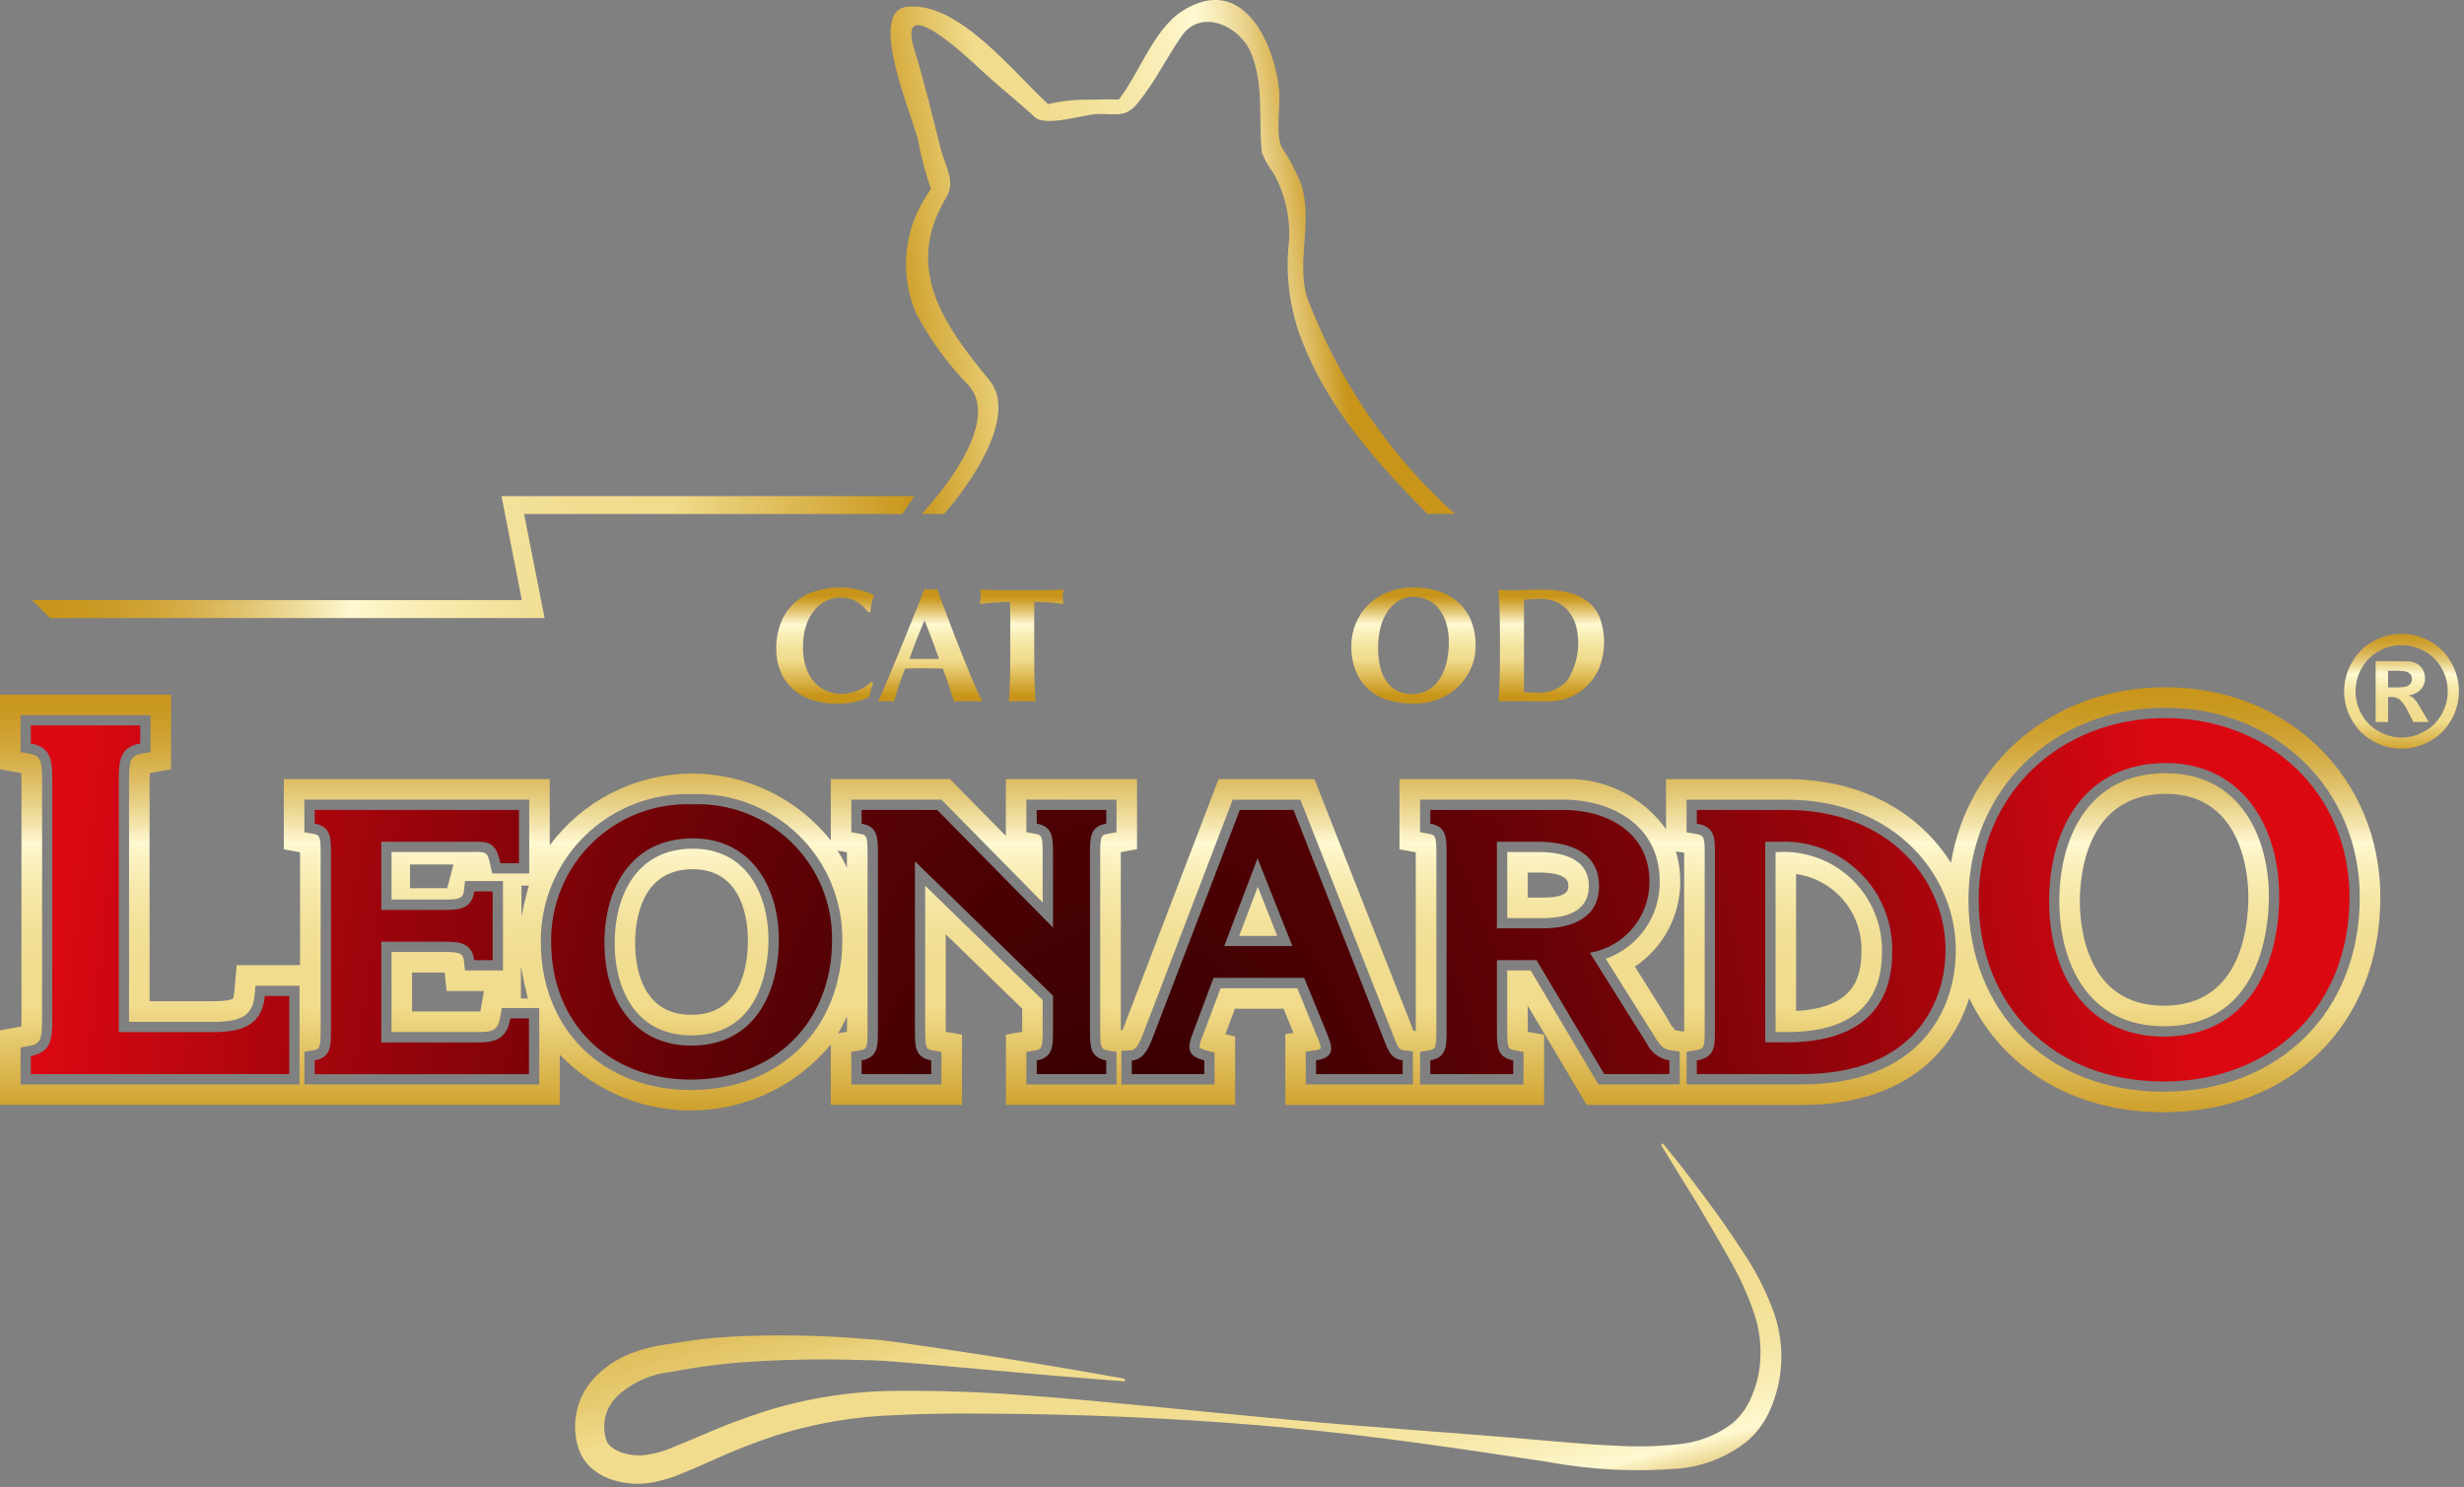 <svg height="96" viewBox="0 0 159 96" width="159" xmlns="http://www.w3.org/2000/svg" xmlns:xlink="http://www.w3.org/1999/xlink"><rect x="0" y="0" width="159" height="96" fill="#808080" stroke="none"/><linearGradient id="a"><stop offset="0" stop-color="#c8951a"/><stop offset=".05" stop-color="#c9971e"/><stop offset=".104" stop-color="#cd9e2b"/><stop offset=".159" stop-color="#d3a940"/><stop offset=".215" stop-color="#dcba5e"/><stop offset=".272" stop-color="#e7cf84"/><stop offset=".329" stop-color="#f5e8b2"/><stop offset=".362" stop-color="#fff9d1"/><stop offset=".394" stop-color="#fcf3c3"/><stop offset=".466" stop-color="#f7e9ab"/><stop offset=".542" stop-color="#f3e19a"/><stop offset=".624" stop-color="#f1dd90"/><stop offset=".724" stop-color="#f1dc8d"/><stop offset="1" stop-color="#c8951a"/></linearGradient><linearGradient id="b" x1="50%" x2="50%" xlink:href="#a" y1="-1.6%" y2="99.6%"/><linearGradient id="c" x1="50%" x2="50%" xlink:href="#a" y1="-5.7%" y2="104.7%"/><linearGradient id="d"><stop offset="0" stop-color="#c8951a"/><stop offset=".043" stop-color="#cea02f"/><stop offset=".134" stop-color="#dfbf68"/><stop offset=".262" stop-color="#faf1c2"/><stop offset=".282" stop-color="#fff9d1"/><stop offset=".419" stop-color="#f8ebb0"/><stop offset=".556" stop-color="#f2e096"/><stop offset=".638" stop-color="#f1dc8d"/><stop offset="1" stop-color="#c8951a"/></linearGradient><linearGradient id="e" x1="50%" x2="50%" xlink:href="#d" y1="7.7%" y2="92.6%"/><linearGradient id="f" x1="50%" x2="50%" xlink:href="#d" y1="6.8%" y2="94.3%"/><linearGradient id="g" x1="50%" x2="50%" xlink:href="#d" y1="6.1%" y2="94.2%"/><linearGradient id="h" x1="0%" x2="100%" xlink:href="#a" y1="50%" y2="50%"/><linearGradient id="i" x1="2.9%" x2="77.9%" y1="57%" y2="47.2%"><stop offset="0" stop-color="#c8951a"/><stop offset=".276" stop-color="#f1dc8d"/><stop offset=".413" stop-color="#f1dd90"/><stop offset=".526" stop-color="#f3e19a"/><stop offset=".63" stop-color="#f7e9ab"/><stop offset=".729" stop-color="#fcf3c3"/><stop offset=".773" stop-color="#fff9d1"/><stop offset=".798" stop-color="#fcf4c8"/><stop offset=".836" stop-color="#f5e8b2"/><stop offset=".884" stop-color="#ead38d"/><stop offset=".94" stop-color="#dbb759"/><stop offset="1" stop-color="#c8951a"/></linearGradient><linearGradient id="j" x1="3.3%" x2="100.5%" y1="3.9%" y2="106.1%"><stop offset="0" stop-color="#c8951a"/><stop offset=".067" stop-color="#ca981f"/><stop offset=".157" stop-color="#d0a330"/><stop offset=".259" stop-color="#dab44c"/><stop offset=".37" stop-color="#e7cc73"/><stop offset=".434" stop-color="#f1dc8d"/><stop offset=".597" stop-color="#f1dc8f"/><stop offset=".683" stop-color="#f3e097"/><stop offset=".751" stop-color="#f5e6a4"/><stop offset=".81" stop-color="#f9eeb7"/><stop offset=".862" stop-color="#fef8d0"/><stop offset=".863" stop-color="#fff9d1"/><stop offset=".889" stop-color="#f1e0a4"/><stop offset=".927" stop-color="#dfc069"/><stop offset=".96" stop-color="#d2a83e"/><stop offset=".985" stop-color="#ca9a23"/><stop offset="1" stop-color="#c8951a"/></linearGradient><radialGradient id="k" cx="49.587%" cy="160.828%" gradientTransform="matrix(.157 0 0 1 .418 0)" r="323.917%"><stop offset=".084" stop-color="#200"/><stop offset=".206" stop-color="#330001"/><stop offset=".448" stop-color="#600206"/><stop offset=".785" stop-color="#a9050d"/><stop offset="1" stop-color="#db0812"/></radialGradient><g fill="none"><path d="m139.728 44.357c-7.166 0-12.746 4.733-13.833 11.335-1.927-3.076-5.521-5.406-10.619-5.406h-7.769v3.228c-1.522-2.129-4.018-3.343-6.633-3.228h-10.567v4.532s.977.178 1.051.189v.085 11.416.038l-.147-.019-6.393-16.242h-6.183l-6.075 15.882c-.05.13-.09.227-.126.315h-.109v-11.4s0-.064 0-.085c.075-.011 1.048-.189 1.048-.189v-4.522h-8.466v3.662l-3.606-3.662h-7.69v3.959c-2.212-2.782-5.592-4.377-9.146-4.315-3.554.062-6.876 1.773-8.99 4.63v-4.274h-17.16v4.532s.973.178 1.049.189v.085 7.2h-4.086l-.168 1.8c-.001.123-.028.245-.078.357-.018.014-.242.174-1.316.174h-4.064v-14.084c0-.139 0-.413.009-.644l1.377-.25v-4.814h-11.038v4.814l1.377.25c.009.232.009.506.009.644v15.068c0 .138 0 .413-.009.644-.143.027-1.377.249-1.377.249v4.815h36.12v-3.248c2.314 2.414 5.551 3.724 8.893 3.598 3.342-.125 6.471-1.674 8.598-4.254v3.9h8.466v-4.533l-1.048-.188c0-.021 0-.086 0-.086v-6.206l4.931 4.8v1.406.086l-1.048.188v4.533h14.789v-4.404l-.628-.164c.13-.349.44-1.171.614-1.637h3.141c.245.6.4.982.636 1.555l-.524.082v4.573h16.7v-4.533l-1.055-.188c0-.021 0-.086 0-.086v-1.6c1.164 1.956 3.807 6.407 3.807 6.407h13.861c6.482 0 9.706-3.269 10.818-6.9 2.164 4.53 6.725 7.368 12.532 7.368 8.241 0 14-5.7 14-13.873-.002-7.726-5.967-13.554-13.875-13.554zm-105.6 12.8c-.189.661-.348 1.333-.479 2.018v-2.016zm-7.667-1.364h2.8l-.4 1.53h-2.4zm4.531 9.486c-.032 0-.089 0-.089 0h-4.312v-2.512h2.1l.131 1.193h2.407c-.053.285-.21 1.186-.232 1.321zm2.623-.835v-2.067c.129.7.281 1.391.445 2.069zm14.644-3.812c0-1.063-.256-4.532-3.554-4.532-3.358 0-3.72 3.337-3.72 4.772 0 1.39.354 4.626 3.624 4.626 3.176.002 3.655-3.047 3.655-4.864zm6.393-5.627v.085.916c-.178-.383-.381-.753-.607-1.11zm0 11.588-.574.1c.214-.352.407-.716.577-1.091v.9s.004.072.002.093zm46.55-9.4c0-.27 0-.832-1.764-.877h-.853v1.613h1c1.617.001 1.617-.515 1.617-.735zm6.257 8.318s-1.173-1.871-1.96-3.127c1.837-1.226 2.936-3.292 2.926-5.5.003-.654-.09-1.305-.276-1.932.271.045.522.085.529.085v11.53l-.053.008c-.272-.043-.5-.077-.531-.084l-.182-.253-.009.044c-.135-.264-.283-.521-.444-.77zm12.657-4.067c.09-2.509-1.729-4.682-4.215-5.034v8.838c3.684-.193 4.215-2.105 4.215-3.803zm24.969-3.59c0-1.106-.255-6.619-5.325-6.619-5.147 0-5.548 5.3-5.548 6.931 0 1.584.392 6.745 5.421 6.745 4.923.001 5.452-4.935 5.452-7.057zm-128.6 5.767h2.843v6.368h-18v-2.382l.546-.1c.781-.14.843-.416.843-1.9v-15.068c0-1.483-.062-1.759-.843-1.9l-.546-.1v-2.383h8.388v2.384l-.544.1c-.781.143-.845.419-.845 1.9v15.415h5.391c1.907 0 2.59-.437 2.712-1.732zm15.894 1.438h2.417v4.93h-15.155v-2.1l.545-.1c.428-.079.505-.094.505-1.284v-11.413c0-1.191-.077-1.2-.505-1.282l-.545-.1v-2.1h14.509v4.763h-2.386l-.118-.514c-.2-.891-.2-.891-1.313-.871h-5.067v3.071h3.519c1.043 0 1.111-.2 1.157-.605l.066-.59h2.449v5.769h-2.453l-.066-.592c-.046-.407-.114-.6-1.157-.6h-3.515v5.171h5.642c.98 0 1.235-.187 1.377-1zm21.975-4.376c0 5.689-4.016 9.667-9.764 9.667-5.7 0-9.691-3.928-9.691-9.549-.026-2.582 1.004-5.062 2.852-6.865 1.848-1.803 4.353-2.772 6.934-2.682 2.549-.09 5.025.866 6.851 2.647 1.826 1.781 2.845 4.231 2.819 6.782zm-9.741 6.142c-3.649 0-4.949-3.074-4.949-5.951 0-2.948 1.325-6.1 5.045-6.1 3.6 0 4.879 3.156 4.879 5.857-.003 1.455-.358 6.194-4.974 6.194zm26.772-15.213h.663v2.1l-.544.1c-.428.078-.508.092-.508 1.282v11.416c0 1.189.078 1.2.508 1.284l.544.1v2.1h-5.816v-2.1l.546-.1c.427-.079.505-.094.505-1.284v-1.965c-.332-.325-5.909-5.752-7.582-7.38v9.344c0 1.189.075 1.2.505 1.284l.546.1v2.1h-5.816v-2.1l.546-.1c.428-.079.5-.094.5-1.284v-11.417c0-1.191-.075-1.2-.5-1.282l-.546-.1v-2.1h5.813s4.9 4.979 6.534 6.638v-3.156c0-1.191-.078-1.2-.505-1.282l-.546-.1v-2.1zm19.211 16.174.579.075v2.128h-6.915v-2.112l.559-.089c.146-.007.288-.048.415-.119-.037-.258-.116-.509-.232-.742 0 0-1.028-2.5-1.289-3.147h-4.948c-.349.936-1.176 3.131-1.178 3.138-.095.204-.156.422-.179.645-.002.014-.002.029 0 .043 0 .006.083.1.465.2l.5.127v2.059h-6.008v-2.174l.629-.034c.348-.018.569-.526.8-1.139l5.75-15.031h4.369l6.056 15.382c.255.648.335.753.628.79zm-8.178-7.385c-.337-.852-.748-1.889-1.254-3.166-.487 1.281-.882 2.321-1.2 3.166zm25.411 7.386.562.088v2.114h-5.246s-4.016-6.762-4.37-7.354h-1.515v3.873c0 1.189.075 1.2.505 1.284l.547.1v2.1h-6.676v-2.1l.544-.1c.428-.079.508-.094.508-1.284v-11.416c0-1.191-.08-1.2-.508-1.282l-.544-.1v-2.1h9.237c3.1 0 6.228 1.631 6.228 5.272.03 2.24-1.369 4.25-3.48 5 .984 1.566 3.185 5.079 3.182 5.071.382.593.555.762 1.026.834zm-8.244-8.532h-2.324v-4.264h2.178c2.045.055 3.087.795 3.087 2.2-.001 1.707-1.6 2.064-2.941 2.064zm26.622 2.049c0 4.2-2.614 8.685-9.953 8.685h-7.421v-2.11l.555-.09c.576-.092.615-.177.615-1.28v-11.417c0-1.1-.039-1.186-.615-1.279l-.555-.092v-2.11h6.443c7.101.001 10.93 4.994 10.93 9.693zm-10.882 5.306h-.749v-11.619h.222c1.754-.086 3.465.56 4.725 1.783s1.955 2.915 1.92 4.671c-.001 3.428-2.058 5.165-6.119 5.165zm36.949-8.7c0 7.388-5.211 12.549-12.671 12.549-7.407 0-12.581-5.095-12.581-12.392 0-7.062 5.463-12.388 12.706-12.388 7.157.005 12.545 5.264 12.545 12.236zm-12.64 8.322c-4.974 0-6.748-4.17-6.748-8.071 0-3.991 1.808-8.257 6.875-8.257 4.907 0 6.649 4.278 6.649 7.944-.001 1.972-.489 8.389-6.777 8.389z" fill="url(#b)"/><path d="m3.703 0c.64.001 1.269.165 1.828.476.58.315 1.057.789 1.375 1.367.664 1.145.668 2.557.01 3.705-.318.576-.793 1.051-1.37 1.368-1.143.654-2.546.654-3.689 0-.575-.318-1.049-.792-1.367-1.368-.659-1.148-.655-2.561.011-3.705.317-.578.794-1.053 1.374-1.367.559-.311 1.188-.475 1.828-.476zm.006.726c-.513 0-1.017.131-1.465.381-.466.253-.85.635-1.106 1.1-.533.922-.537 2.058-.01 2.983.257.462.638.843 1.1 1.1.916.53 2.045.53 2.961 0 .462-.257.843-.638 1.1-1.1.531-.924.528-2.061-.007-2.983-.257-.465-.641-.846-1.107-1.1-.449-.249-.953-.38-1.466-.381zm-1.677 4.96v-3.927h.8c.747 0 1.165.003 1.255.01.215.008.425.062.617.158.154.089.281.219.367.376.099.171.15.365.148.563.005.269-.095.53-.279.727-.208.213-.484.345-.78.374.099.035.192.085.276.148.098.091.187.192.265.3.029.039.126.2.291.479l.462.793h-.985l-.328-.637c-.132-.302-.32-.577-.553-.81-.16-.116-.354-.175-.551-.167h-.203v1.615zm.8-2.233h.322c.287.013.575-.004.859-.053.106-.033.199-.098.265-.187.065-.087.1-.192.1-.3 0-.106-.035-.209-.1-.293-.067-.089-.161-.153-.268-.184-.283-.051-.57-.069-.857-.055h-.319z" fill="url(#c)" transform="translate(151.266 40.912)"/><g transform="translate(50.091 37.92)"><path d="m6.104 6.615c-.04.146-.068.295-.083.446-.671.309-1.405.456-2.143.43-.555.009-1.108-.078-1.634-.257-.452-.154-.867-.401-1.218-.725-.331-.31-.591-.688-.761-1.109-.178-.441-.268-.912-.264-1.387-.018-.635.098-1.267.341-1.855.206-.478.519-.902.914-1.24.39-.323.842-.561 1.329-.7.516-.149 1.051-.224 1.588-.221.193.001.386.015.577.042.2.028.4.065.59.11.183.044.364.099.541.163.15.054.296.121.435.2-.069.172-.123.35-.163.531-.038.178-.064.359-.077.541h-.148c-.219-.296-.499-.541-.82-.72-.307-.15-.646-.223-.987-.215-.292.002-.581.066-.847.188-.296.135-.559.333-.771.579-.25.291-.441.628-.562.992-.154.466-.227.955-.216 1.445-.012.47.063.939.22 1.382.126.348.322.666.575.935.223.235.497.417.8.531.287.11.592.167.9.168.173-0.0.345-.02.514-.058.176-.038.348-.091.515-.157.168-.065.328-.148.478-.247.144-.092.276-.201.394-.325l.136.083c-.061.15-.11.298-.153.45z" fill="url(#e)"/><path d="m13.293 7.356c-.17-.014-.329-.021-.479-.021h-.894c-.15 0-.3.007-.445.021-.112-.343-.229-.694-.347-1.051s-.246-.715-.379-1.072c-.225-.007-.448-.013-.673-.016s-.448-.006-.671-.006c-.183 0-.367 0-.548.006s-.363.009-.545.016c-.14.357-.271.714-.389 1.072s-.229.707-.326 1.051c-.082-.014-.166-.021-.249-.021h-.5c-.091 0-.183.007-.273.021.083-.183.2-.435.335-.757s.3-.687.462-1.093.349-.842.542-1.308.384-.937.577-1.414.381-.945.568-1.407.355-.893.509-1.292l.2.036c.066.011.133.016.2.016.067 0.0.134-.005.2-.016l.2-.036c.225.595.465 1.233.72 1.912s.512 1.346.773 2c.258.655.51 1.276.756 1.865s.471 1.087.676 1.494zm-3.721-5.244c-.182.421-.353.836-.514 1.245s-.318.828-.472 1.256h1.923c-.156-.428-.307-.847-.458-1.256s-.31-.82-.48-1.245z" fill="url(#f)"/><path d="m15.093 1.292c-0-.123-.009-.247-.025-.369-.106 0-.234 0-.389.011s-.319.016-.5.026-.354.025-.535.043-.35.036-.5.058c.012-.078.026-.155.036-.232.021-.153.021-.309 0-.462-.009-.077-.023-.154-.036-.232l.646.021c.191.007.389.012.587.016l.652.01h.846.847l.645-.01c.2 0 .387-.009.573-.016l.6-.021c-.012.077-.025.155-.036.232-.02.153-.02.309 0 .462.011.077.024.153.036.232-.139-.022-.3-.041-.472-.058s-.35-.032-.52-.043-.335-.019-.49-.026-.283-.011-.389-.011c-.008.049-.013.098-.015.148 0 .063-.006.136-.006.221v3.183c0 .582.007 1.099.021 1.55s.035.895.064 1.33c-.129-.015-.26-.022-.39-.021h-.937c-.13-.001-.26.006-.389.021.028-.435.049-.878.063-1.33.016-.452.021-.968.021-1.55v-2.626c-.003-.204-.004-.389-.008-.557z" fill="url(#g)"/><path d="m23.033 1.497c-.014-.452-.035-.906-.064-1.361.315.007.626.018.935.031s.62.02.935.021c.519 0 .98-.005 1.382-.015.4-.011.674-.023.814-.038-.031.145-.045.293-.041.441 0 .113 0 .2.009.263s.018.134.032.21l-.667-.043c-.242-.013-.476-.028-.7-.041s-.433-.025-.617-.032-.31-.011-.388-.011c-.028.386-.043.767-.048 1.146s0 .76 0 1.145c.454-.007.866-.018 1.235-.031.366-.014.75-.032 1.15-.053-.023.119-.035.21-.042.273-.008.066-.012.133-.011.2.001.058.006.116.016.173.011.06.022.146.038.257-.8-.063-1.593-.094-2.385-.094v.536c0 .582.006 1.1.021 1.55s.034.9.062 1.33c-.129-.015-.258-.022-.388-.021h-.946c-.13-.001-.26.006-.389.021.028-.435.049-.878.064-1.33.012-.452.021-.968.021-1.55v-1.427c-.007-.582-.016-1.098-.028-1.55z" fill="url(#g)"/><path d="m28.386 2.301c.188-.45.465-.858.814-1.2.365-.352.798-.627 1.272-.808.529-.203 1.092-.303 1.659-.295.531-.004 1.059.074 1.566.231.463.143.891.379 1.26.693.367.322.656.722.846 1.172.217.524.323 1.088.311 1.655.003.506-.099 1.007-.3 1.471-.196.449-.478.854-.831 1.193-.365.346-.795.616-1.266.793-.517.194-1.066.29-1.619.283-.527.005-1.052-.062-1.561-.2-.466-.126-.9-.352-1.271-.661-.371-.318-.663-.718-.855-1.167-.224-.538-.332-1.117-.317-1.7-.003-.501.097-.998.292-1.46zm5.836.006c-.097-.333-.255-.645-.467-.92-.194-.247-.441-.447-.724-.584-.291-.136-.61-.205-.931-.2-.338-.005-.671.084-.961.258-.289.177-.535.416-.72.7-.205.318-.356.668-.447 1.035-.103.414-.154.84-.151 1.267-.01.479.05.957.178 1.418.096.34.261.657.484.931.188.224.429.399.7.509.268.105.553.158.841.157.311 0.0.618-.068.9-.2.295-.14.553-.349.751-.609.233-.312.408-.665.514-1.04.139-.485.205-.988.195-1.492.009-.416-.046-.831-.162-1.23z" fill="url(#e)"/><path d="m37.4 2.301c.189-.45.466-.858.815-1.2.365-.353.797-.628 1.271-.808.53-.203 1.094-.303 1.661-.295.531-.004 1.059.074 1.566.231.462.144.891.379 1.259.693.367.321.657.722.846 1.172.217.524.322 1.088.31 1.655.003.506-.099 1.007-.3 1.471-.195.449-.478.854-.831 1.193-.364.346-.795.616-1.265.793-.517.194-1.065.29-1.617.283-.527.005-1.052-.062-1.561-.2-.467-.126-.9-.352-1.272-.661-.37-.319-.663-.718-.856-1.167-.223-.538-.331-1.117-.315-1.7-.003-.501.096-.998.289-1.46zm5.837.006c-.097-.333-.255-.645-.467-.92-.194-.248-.442-.448-.725-.584-.291-.136-.608-.205-.929-.2-.339-.005-.672.084-.963.258-.289.177-.534.416-.719.7-.207.317-.358.667-.447 1.035-.103.414-.154.84-.152 1.267-.01.479.05.957.178 1.418.095.341.26.658.484.931.189.224.429.399.7.509.267.105.553.159.84.157.311 0 .618-.068.9-.2.295-.14.552-.349.75-.609.234-.312.408-.665.515-1.04.14-.485.207-.988.2-1.492.006-.416-.051-.831-.169-1.23z" fill="url(#e)"/><path d="m46.674 1.497c-.016-.452-.035-.9-.064-1.361.119.014.249.026.389.038s.3.015.473.015c.232 0 .491-.009.779-.026s.661-.026 1.124-.026c.553-.005 1.104.05 1.645.163.459.094.893.282 1.276.552.364.269.651.629.83 1.045.39 1.041.392 2.188.006 3.231-.181.448-.449.856-.788 1.2-.329.33-.723.59-1.156.762-.446.176-.921.266-1.4.263-.525 0-.973-.004-1.345-.011s-.694-.011-.967-.01h-.473c-.13-.001-.26.006-.389.021.029-.435.048-.878.064-1.33s.021-.968.021-1.55v-1.426c-.003-.582-.011-1.099-.025-1.55zm1.576 3.746v.631.556.326c.106.007.232.014.379.021s.329.01.547.01c.717.032 1.41-.266 1.881-.808.682-1.075.871-2.391.521-3.615-.104-.322-.271-.62-.49-.877-.208-.239-.466-.43-.756-.557-.312-.133-.649-.199-.988-.194-.252 0-.457 0-.614.016s-.318.022-.479.037v.325.568 3.562z" fill="url(#g)"/></g><g fill="url(#h)" transform="translate(2.07 32.008)"><path d="m31.603 6.725h-31.6l1.154 1.155h31.914l-1.321-6.714h24.4l.789-1.154h-26.647z"/><path d="m117.408 6.725 1.335-6.713-26.528-.009 1.253 1.165h23.81l-1.331 6.713h.006v.007h32.213l1.156-1.155z"/></g><path d="m60.922 33.171c1.512-1.729 4.871-6.281 2.905-8.659-2.986-3.613-5.518-7.229-2.746-11.807.6-.989-.1-2.022-.379-3.1-.548-2.135-1.021-4.234-1.684-6.348-1.218-3.89 3.211.254 4.327 1.294s2.319 1.982 3.438 3.012c.7.647 3.15-.179 4-.2 1.3-.036 1.823.259 2.633-.707.534-.671 1.018-1.38 1.449-2.122.429-.733.879-1.455 1.352-2.164 1.257-1.875 3.753-.708 4.484.987.879 2.037.5 4.35.722 6.478.186.482.442.935.759 1.343.738 1.329 1.084 2.839 1 4.357-.258 2.24.048 4.509.891 6.6 1.676 4.239 4.733 7.711 7.957 10.946.1.1.108.084.108.084h1.748s-.6-.539-.7-.638c-3.862-3.676-6.857-8.167-8.768-13.145-.842-2.253.312-4.977-.426-7.4-.324-.851-.743-1.662-1.249-2.419-.472-.81-.1-2.747-.2-3.746-.335-3.164-2.393-7.55-6.243-5.112-1.906 1.208-2.856 4.242-4.24 5.89.495-.12.584-.175.269-.166-.843-.023-1.681-.013-2.525.011-.659.016-1.314.092-1.959.228-.982.218.122.353-.3-.036-2.207-2.031-5.742-6.565-9.023-6.193-2.669.3.537 7.438.749 8.756.194 1.022.464 2.028.807 3.01-.309.433-.584.891-.821 1.367-1.011 2.098-1.059 4.533-.131 6.669.909 1.714 2.06 3.289 3.419 4.674 1.816 2.171-1.2 6.137-2.62 7.755-.252.289-.44.5-.44.5z" fill="url(#i)"/><path d="m107.336 73.835c.9 1.085 1.756 2.207 2.6 3.338s1.666 2.281 2.435 3.474c.824 1.195 1.5 2.485 2.014 3.843.827 2.161.743 4.565-.232 6.663-.343.736-.843 1.388-1.466 1.909-1.23.959-2.706 1.552-4.258 1.711-2.87.245-5.76.101-8.592-.428-5.556-.836-11.122-1.674-16.722-2.191s-11.218-.8-16.828-.892c-2.8-.026-5.608-.081-8.381.068-2.74.074-5.454.542-8.061 1.388-1.306.441-2.589.948-3.843 1.52-.639.282-1.286.574-1.965.847-.72.315-1.479.531-2.257.641-.85.103-1.713-.002-2.514-.305-.439-.17-.841-.422-1.184-.744-.092-.084-.178-.175-.255-.273-.089-.11-.168-.227-.237-.35-.12-.211-.216-.434-.288-.666-.258-.856-.258-1.769 0-2.625.189-.646.521-1.241.972-1.74.1-.114.276-.3.425-.429.608-.549 1.312-.98 2.078-1.271.722-.267 1.47-.453 2.233-.555l1.032-.161c.365-.059.719-.109 1.08-.153.717-.092 1.434-.147 2.15-.189 2.841-.139 5.689-.09 8.524.148 1.468.075 2.833.335 4.234.524l4.175.634c2.781.437 5.558.907 8.329 1.409.046.009.077.053.07.1-.009.044-.048.074-.093.072-2.808-.215-5.612-.451-8.412-.708l-4.2-.379c-1.392-.106-2.814-.268-4.159-.282-2.78-.097-5.564-.038-8.338.178-.688.062-1.37.145-2.046.239-.336.048-.677.1-1 .162l-1.049.182c-1.23.123-2.392.621-3.329 1.428-.112.1-.182.175-.318.321-.083.095-.16.195-.23.3-.143.216-.253.452-.326.7-.151.499-.156 1.031-.013 1.533.125.744 1.387 1.2 2.512 1.088.616-.079 1.219-.244 1.789-.491.63-.244 1.269-.524 1.921-.8 1.313-.577 2.655-1.086 4.02-1.527 2.76-.867 5.635-1.315 8.529-1.329 2.85-.023 5.672.085 8.487.3 5.627.423 11.22 1.054 16.823 1.56 5.6.531 11.223.869 16.835 1.375 1.4.112 2.783.248 4.162.3 1.356.085 2.716.057 4.067-.083 1.266-.102 2.479-.557 3.5-1.313.463-.38.844-.851 1.117-1.384.285-.574.495-1.183.624-1.811.235-1.282.149-2.602-.249-3.843-.434-1.294-1.001-2.538-1.694-3.714-.677-1.218-1.393-2.424-2.113-3.63l-2.216-3.589c-.013-.02-.017-.044-.011-.066.005-.023.019-.042.039-.055.035-.017.077-.008.103.021z" fill="url(#j)"/><path d="m1.99 68.155c1.386-.251 1.386-1.2 1.386-2.553v-15.064c0-1.355 0-2.3-1.386-2.553v-1.167h7.061v1.167c-1.387.251-1.387 1.2-1.387 2.553v16.076h6.053c1.7 0 3.185-.314 3.373-2.331h1.576v5.043h-16.676zm18.315.283c1.052-.191 1.052-.909 1.052-1.933v-11.414c0-1.026 0-1.745-1.052-1.934v-.884h13.183v3.439h-1.194c-.31-1.362-.694-1.409-1.959-1.386h-5.731v4.4h4.179c.907 0 1.695-.12 1.816-1.193h1.195v4.44h-1.195c-.121-1.073-.909-1.194-1.816-1.194h-4.179v6.5h6.3c1.171 0 1.816-.312 2.029-1.551h1.2v3.6h-13.828zm15.26-7.642c-.031-2.407.927-4.722 2.652-6.402s4.063-2.578 6.469-2.483c2.374-.093 4.682.792 6.385 2.45 1.703 1.657 2.65 3.941 2.621 6.316 0 5.3-3.724 9-9.1 9-5.278.008-9.027-3.599-9.027-8.877zm14.69-.167c0-3.486-1.866-6.521-5.543-6.521-3.94 0-5.708 3.153-5.708 6.76 0 3.51 1.791 6.615 5.614 6.615 3.988.004 5.637-3.292 5.637-6.85zm8.785-5.04v10.916c0 1.024 0 1.742 1.051 1.933v.884h-4.491v-.884c1.051-.191 1.051-.909 1.051-1.933v-11.414c0-1.026 0-1.745-1.051-1.934v-.884h4.874l7.475 7.595v-4.777c0-1.026 0-1.745-1.048-1.934v-.884h4.486v.882c-1.05.189-1.05.908-1.05 1.934v11.419c0 1.024 0 1.742 1.05 1.933v.884h-4.486v-.884c1.048-.191 1.048-.909 1.048-1.933v-2.245zm30.3 11.608c.239.62.43 1.146 1.171 1.241v.884h-5.587v-.884c1.217-.191 1.1-.788.691-1.767l-1.457-3.559h-5.851l-1.333 3.563c-.382.98-.357 1.481.739 1.767v.884h-4.68v-.884c.884-.048 1.194-1.075 1.456-1.745l5.518-14.424h3.461zm-5.945-6.139-2.246-5.66-2.15 5.66zm22.851 6.257c.276.597.831 1.018 1.48 1.123v.884h-4.205l-4.369-7.356h-2.556v4.54c0 1.024 0 1.742 1.051 1.933v.884h-5.35v-.884c1.05-.191 1.05-.909 1.05-1.933v-11.415c0-1.026 0-1.745-1.05-1.934v-.884h8.577c2.865 0 5.563 1.482 5.563 4.609.026 2.273-1.604 4.227-3.844 4.61zm-6.663-7.4c1.814 0 3.6-.644 3.6-2.722 0-2.2-1.912-2.818-3.749-2.867h-2.841v5.589zm9.91 8.527c1.169-.191 1.169-.909 1.169-1.933v-11.418c0-1.026 0-1.745-1.169-1.934v-.884h5.781c6.736 0 10.271 4.634 10.271 9.028 0 3.248-1.863 8.024-9.293 8.024h-6.759zm4.418-1.17h1.41c3.893 0 6.783-1.575 6.783-5.827.042-1.934-.722-3.798-2.107-5.148-1.386-1.35-3.27-2.063-5.202-1.971h-.884zm13.771-9.2c0-6.871 5.3-11.726 12.044-11.726 6.65 0 11.885 4.792 11.885 11.569 0 7-4.917 11.884-12.012 11.884-6.964-.001-11.915-4.759-11.915-11.728zm19.392-.217c0-4.6-2.458-8.606-7.31-8.606-5.2 0-7.536 4.161-7.536 8.92 0 4.636 2.363 8.734 7.408 8.734 5.262-.004 7.438-4.355 7.438-9.048z" fill="url(#k)"/></g></svg>
